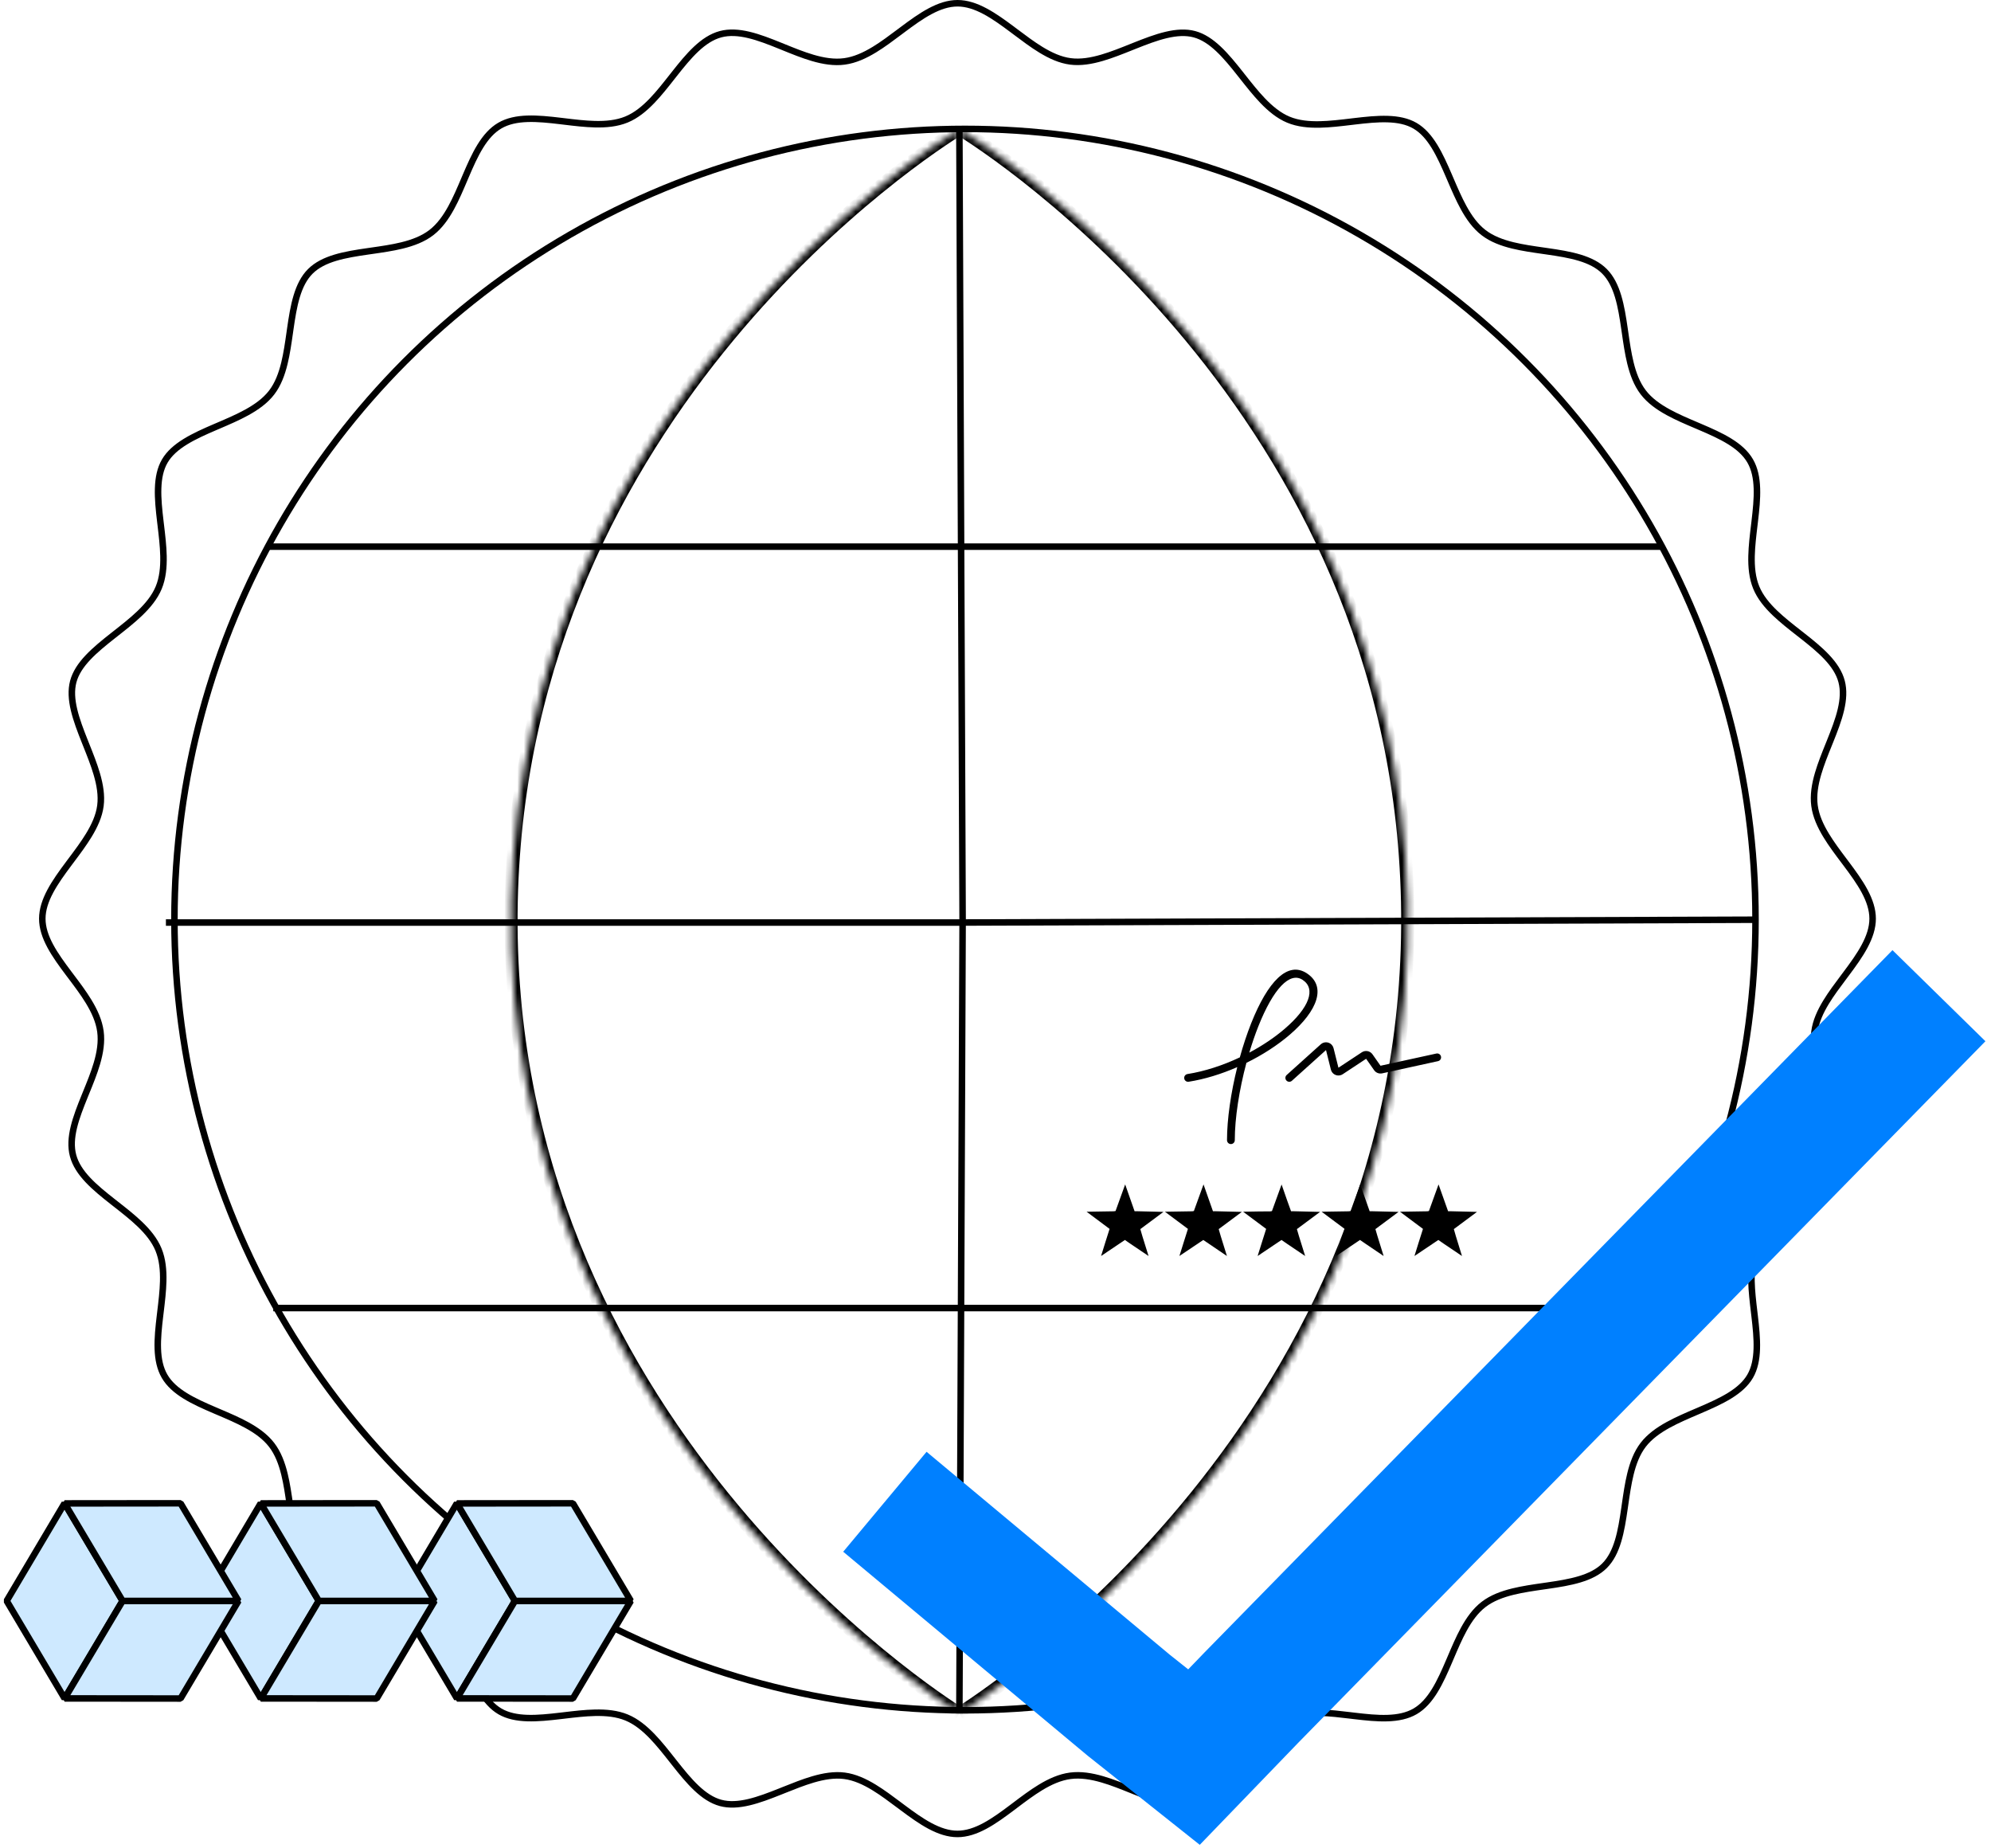 <svg width="100%" height="100%" viewBox="0 0 306 284" fill="none" xmlns="http://www.w3.org/2000/svg">
  <path
    d="M287.808 141.167C287.808 142.573 287.335 143.971 286.578 145.389C285.82 146.81 284.797 148.218 283.726 149.649C283.606 149.811 283.485 149.972 283.363 150.134C282.415 151.398 281.452 152.681 280.663 153.973C279.773 155.432 279.079 156.944 278.874 158.51C278.669 160.076 278.949 161.724 279.43 163.374C279.862 164.853 280.468 166.37 281.063 167.862C281.132 168.034 281.2 168.205 281.268 168.376C281.932 170.045 282.557 171.675 282.925 173.237C283.292 174.798 283.391 176.251 283.037 177.571C282.683 178.892 281.872 180.099 280.775 181.266C279.678 182.434 278.324 183.532 276.918 184.645C276.779 184.755 276.64 184.864 276.501 184.974C275.236 185.973 273.948 186.99 272.831 188.064C271.59 189.256 270.524 190.549 269.917 192.017C269.31 193.484 269.151 195.15 269.187 196.867C269.22 198.408 269.412 200.028 269.601 201.619C269.622 201.8 269.644 201.981 269.665 202.161C269.873 203.938 270.055 205.666 270.004 207.264C269.953 208.861 269.671 210.287 268.984 211.473C268.296 212.659 267.198 213.614 265.836 214.455C264.472 215.297 262.88 216.003 261.232 216.711C261.071 216.78 260.91 216.849 260.748 216.919C259.266 217.553 257.756 218.2 256.396 218.946C254.886 219.775 253.52 220.747 252.549 222.01C251.577 223.273 250.991 224.841 250.582 226.51C250.214 228.009 249.982 229.627 249.754 231.216C249.728 231.394 249.703 231.572 249.677 231.749C249.421 233.52 249.15 235.238 248.688 236.773C248.226 238.305 247.583 239.616 246.606 240.592C245.63 241.569 244.32 242.212 242.788 242.674C241.255 243.137 239.538 243.407 237.768 243.663C237.59 243.689 237.412 243.715 237.233 243.74C235.646 243.968 234.029 244.201 232.53 244.568C230.86 244.977 229.29 245.563 228.024 246.534C226.758 247.505 225.788 248.87 224.964 250.377C224.224 251.729 223.586 253.229 222.958 254.703C222.887 254.87 222.815 255.038 222.744 255.204C222.041 256.849 221.339 258.44 220.495 259.805C219.653 261.168 218.69 262.272 217.487 262.97C216.284 263.668 214.851 263.955 213.254 264.008C211.655 264.062 209.932 263.88 208.161 263.67C207.968 263.648 207.775 263.624 207.582 263.601C206.009 263.412 204.408 263.22 202.884 263.184C201.17 263.144 199.506 263.299 198.032 263.903C196.557 264.507 195.266 265.57 194.081 266.81C193.018 267.921 192.015 269.202 191.028 270.461C190.914 270.606 190.801 270.751 190.687 270.895C189.582 272.301 188.491 273.655 187.321 274.754C186.152 275.851 184.934 276.665 183.586 277.023C182.238 277.381 180.78 277.282 179.225 276.915C177.669 276.547 176.054 275.921 174.398 275.256C174.241 275.193 174.082 275.129 173.924 275.066C172.432 274.465 170.91 273.852 169.417 273.418C167.763 272.937 166.101 272.662 164.498 272.873C162.894 273.084 161.364 273.781 159.896 274.673C158.578 275.474 157.279 276.453 156.005 277.414C155.863 277.522 155.72 277.629 155.578 277.736C154.156 278.805 152.763 279.826 151.354 280.582C149.949 281.336 148.561 281.807 147.155 281.807C145.748 281.807 144.35 281.334 142.929 280.577C141.508 279.819 140.098 278.796 138.665 277.725C138.504 277.605 138.342 277.483 138.18 277.362C136.915 276.414 135.63 275.451 134.337 274.662C132.876 273.772 131.364 273.078 129.798 272.873C128.232 272.668 126.585 272.949 124.935 273.433C123.464 273.865 121.953 274.47 120.469 275.064C120.291 275.135 120.113 275.207 119.936 275.277C118.269 275.942 116.64 276.568 115.077 276.935C113.516 277.301 112.062 277.397 110.739 277.037C109.414 276.676 108.206 275.861 107.041 274.763C105.874 273.665 104.78 272.312 103.67 270.907C103.564 270.773 103.457 270.638 103.351 270.503C102.352 269.236 101.334 267.945 100.259 266.826C99.068 265.587 97.775 264.523 96.304 263.916C94.834 263.309 93.166 263.15 91.447 263.186C89.904 263.219 88.281 263.411 86.689 263.6C86.509 263.622 86.33 263.643 86.151 263.664C84.374 263.872 82.646 264.054 81.049 264.003C79.454 263.952 78.031 263.67 76.849 262.983C75.666 262.296 74.713 261.197 73.874 259.835C73.034 258.471 72.329 256.879 71.621 255.231C71.554 255.073 71.486 254.914 71.418 254.755C70.782 253.27 70.135 251.758 69.388 250.395C68.56 248.885 67.587 247.519 66.324 246.548C65.061 245.576 63.489 244.993 61.816 244.59C60.326 244.23 58.719 244.004 57.139 243.782C56.946 243.755 56.754 243.728 56.563 243.7C54.786 243.448 53.063 243.18 51.523 242.715C49.986 242.25 48.672 241.599 47.692 240.608C46.71 239.614 46.066 238.295 45.605 236.76C45.142 235.224 44.874 233.509 44.619 231.743C44.594 231.568 44.569 231.394 44.544 231.218C44.317 229.632 44.086 228.017 43.718 226.519C43.309 224.854 42.722 223.288 41.747 222.023C40.773 220.757 39.407 219.787 37.899 218.962C36.547 218.223 35.047 217.585 33.574 216.958C33.406 216.886 33.238 216.815 33.071 216.743C31.426 216.04 29.836 215.338 28.47 214.494C27.106 213.652 26 212.689 25.299 211.485C24.598 210.282 24.309 208.849 24.255 207.253C24.201 205.654 24.383 203.931 24.594 202.16C24.617 201.964 24.641 201.768 24.664 201.572C24.854 200.002 25.046 198.405 25.083 196.883C25.124 195.17 24.97 193.505 24.366 192.031C23.762 190.556 22.699 189.265 21.459 188.08C20.346 187.016 19.064 186.011 17.803 185.024C17.659 184.911 17.515 184.799 17.372 184.686C15.965 183.581 14.61 182.49 13.51 181.319C12.411 180.151 11.594 178.932 11.233 177.584C10.872 176.238 10.974 174.78 11.347 173.226C11.721 171.67 12.356 170.055 13.03 168.399C13.092 168.247 13.154 168.094 13.216 167.941C13.827 166.444 14.451 164.916 14.891 163.417C15.376 161.763 15.653 160.1 15.435 158.495C15.217 156.892 14.517 155.363 13.624 153.895C12.824 152.581 11.849 151.286 10.892 150.017C10.782 149.87 10.672 149.724 10.562 149.579C9.495 148.158 8.477 146.766 7.723 145.359C6.971 143.955 6.501 142.57 6.501 141.167C6.501 139.763 6.974 138.367 7.731 136.947C8.489 135.526 9.512 134.115 10.583 132.682C10.703 132.522 10.823 132.361 10.943 132.2C11.893 130.933 12.857 129.646 13.646 128.35C14.536 126.889 15.23 125.376 15.435 123.81C15.64 122.244 15.36 120.596 14.879 118.946C14.446 117.465 13.839 115.946 13.242 114.452C13.175 114.281 13.107 114.112 13.039 113.942C12.375 112.273 11.748 110.642 11.379 109.077C11.01 107.514 10.908 106.059 11.259 104.735C11.61 103.411 12.42 102.204 13.516 101.039C14.612 99.873 15.966 98.779 17.375 97.669C17.515 97.558 17.657 97.447 17.799 97.335C19.063 96.341 20.35 95.329 21.468 94.259C22.712 93.068 23.781 91.775 24.392 90.304C25.002 88.833 25.162 87.165 25.125 85.446C25.092 83.901 24.898 82.278 24.708 80.685C24.687 80.506 24.665 80.327 24.644 80.149C24.434 78.372 24.251 76.645 24.302 75.048C24.352 73.453 24.634 72.03 25.324 70.848C26.015 69.665 27.115 68.712 28.477 67.873C29.84 67.032 31.43 66.327 33.075 65.62C33.232 65.553 33.39 65.485 33.548 65.418C35.031 64.782 36.543 64.135 37.904 63.387C39.412 62.558 40.776 61.586 41.748 60.323C42.719 59.06 43.304 57.489 43.711 55.816C44.075 54.321 44.305 52.708 44.531 51.123C44.557 50.936 44.584 50.749 44.611 50.563C44.867 48.786 45.137 47.062 45.602 45.523C46.067 43.985 46.716 42.67 47.702 41.69C48.688 40.709 50.003 40.065 51.535 39.603C53.069 39.141 54.784 38.873 56.551 38.618C56.727 38.593 56.903 38.567 57.079 38.542C58.665 38.315 60.281 38.084 61.78 37.717C63.447 37.308 65.016 36.721 66.285 35.747C67.554 34.772 68.526 33.406 69.351 31.898C70.093 30.543 70.732 29.039 71.36 27.563C71.43 27.398 71.5 27.234 71.57 27.07C72.272 25.425 72.974 23.834 73.816 22.469C74.658 21.105 75.62 19.999 76.823 19.298C78.026 18.597 79.459 18.308 81.055 18.254C82.654 18.2 84.377 18.382 86.148 18.593C86.344 18.616 86.54 18.64 86.737 18.663C88.306 18.853 89.904 19.045 91.425 19.082C93.139 19.123 94.803 18.969 96.277 18.366C97.752 17.762 99.043 16.7 100.23 15.462C101.294 14.353 102.3 13.073 103.288 11.816C103.402 11.672 103.515 11.528 103.628 11.385C104.734 9.981 105.828 8.629 106.999 7.531C108.169 6.435 109.389 5.619 110.737 5.258C112.084 4.897 113.542 4.998 115.097 5.368C116.654 5.74 118.269 6.372 119.924 7.042C120.081 7.105 120.238 7.169 120.395 7.233C121.887 7.839 123.408 8.457 124.899 8.894C126.549 9.377 128.206 9.652 129.801 9.434C131.394 9.216 132.919 8.516 134.386 7.623C135.69 6.829 136.978 5.862 138.244 4.912C138.4 4.795 138.556 4.678 138.711 4.562C140.137 3.495 141.537 2.476 142.951 1.723C144.363 0.97 145.757 0.5 147.168 0.5C148.577 0.5 149.977 0.973 151.396 1.73C152.817 2.488 154.225 3.511 155.655 4.582C155.817 4.703 155.98 4.825 156.143 4.948C157.405 5.895 158.686 6.857 159.976 7.645C161.434 8.535 162.945 9.229 164.511 9.434C166.077 9.639 167.725 9.359 169.375 8.876C170.854 8.443 172.372 7.836 173.864 7.239C174.036 7.17 174.207 7.101 174.378 7.033C176.046 6.368 177.676 5.741 179.238 5.372C180.799 5.004 182.252 4.904 183.572 5.258C184.893 5.612 186.1 6.424 187.267 7.52C188.435 8.618 189.533 9.972 190.646 11.379C190.757 11.519 190.868 11.66 190.979 11.801C191.977 13.065 192.993 14.352 194.064 15.47C195.257 16.712 196.549 17.78 198.017 18.39C199.484 19.001 201.15 19.161 202.868 19.124C204.41 19.091 206.032 18.898 207.624 18.707C207.804 18.686 207.983 18.664 208.162 18.643C209.939 18.433 211.667 18.25 213.266 18.3C214.862 18.351 216.288 18.633 217.473 19.324C218.66 20.015 219.615 21.114 220.456 22.476C221.298 23.839 222.004 25.429 222.712 27.075C222.781 27.235 222.85 27.395 222.919 27.556C223.554 29.037 224.201 30.545 224.947 31.903C225.776 33.411 226.748 34.776 228.011 35.746C229.274 36.718 230.844 37.303 232.514 37.71C234.006 38.074 235.615 38.304 237.196 38.529C237.383 38.556 237.57 38.583 237.757 38.61C239.529 38.865 241.249 39.136 242.784 39.601C244.317 40.066 245.628 40.715 246.605 41.7C247.583 42.687 248.226 44.002 248.688 45.534C249.151 47.069 249.421 48.783 249.677 50.55C249.703 50.727 249.728 50.905 249.754 51.082C249.982 52.667 250.214 54.281 250.582 55.779C250.991 57.446 251.577 59.015 252.548 60.283C253.519 61.553 254.884 62.525 256.391 63.35C257.746 64.092 259.25 64.731 260.727 65.359C260.891 65.429 261.055 65.499 261.219 65.569C262.864 66.271 264.454 66.972 265.819 67.815C267.182 68.656 268.286 69.618 268.984 70.821C269.682 72.024 269.969 73.458 270.022 75.054C270.076 76.653 269.894 78.377 269.684 80.147C269.661 80.34 269.638 80.534 269.615 80.728C269.426 82.3 269.234 83.9 269.198 85.424C269.158 87.138 269.313 88.802 269.917 90.276C270.521 91.751 271.584 93.041 272.825 94.226C273.936 95.287 275.217 96.29 276.475 97.275C276.62 97.388 276.765 97.501 276.909 97.615C278.316 98.718 279.669 99.808 280.768 100.977C281.865 102.144 282.679 103.362 283.037 104.709C283.395 106.057 283.295 107.518 282.927 109.075C282.558 110.635 281.93 112.253 281.264 113.911C281.199 114.073 281.134 114.235 281.068 114.398C280.467 115.888 279.855 117.407 279.421 118.894C278.939 120.546 278.663 122.204 278.874 123.798C279.085 125.392 279.782 126.918 280.674 128.385C281.47 129.695 282.443 130.988 283.398 132.259C283.511 132.41 283.624 132.56 283.736 132.71C284.806 134.137 285.826 135.537 286.582 136.951C287.337 138.363 287.808 139.757 287.808 141.167Z"
    stroke="black" stroke-miterlimit="10" />
  <circle cx="148.308" cy="141.307" r="121.5" stroke="black" />
  <mask id="path-3-inside-1" fill="white">
    <path
      d="M147.45 263.296C144.186 261.276 76.918 218.308 78.577 138.54C80.182 62.594 142.858 22.574 147.45 19.79" />
  </mask>
  <path
    d="M78.577 138.54L77.578 138.519L77.578 138.519L78.577 138.54ZM147.976 262.446C146.399 261.47 128.866 250.292 111.944 229.443C95.027 208.602 78.754 178.141 79.577 138.561L77.578 138.519C76.741 178.707 93.273 209.614 110.391 230.704C127.504 251.787 145.237 263.103 146.924 264.147L147.976 262.446ZM79.577 138.561C81.17 63.173 143.418 23.405 147.968 20.645L146.931 18.935C142.299 21.744 79.194 62.016 77.578 138.519L79.577 138.561Z"
    fill="black" mask="url(#path-3-inside-1)" />
  <mask id="path-5-inside-2" fill="white">
    <path
      d="M147.448 263.296C150.712 261.276 217.981 218.308 216.321 138.54C214.717 62.594 152.04 22.574 147.448 19.79" />
  </mask>
  <path
    d="M216.321 138.54L217.321 138.519L217.321 138.519L216.321 138.54ZM147.975 264.147C149.662 263.103 167.395 251.787 184.507 230.704C201.626 209.614 218.157 178.707 217.321 138.519L215.321 138.561C216.145 178.141 199.872 208.602 182.955 229.443C166.032 250.292 148.499 261.47 146.922 262.446L147.975 264.147ZM217.321 138.519C215.705 62.016 152.599 21.744 147.967 18.935L146.93 20.645C151.481 23.405 213.729 63.173 215.321 138.561L217.321 138.519Z"
    fill="black" mask="url(#path-5-inside-2)" />
  <path d="M147.448 263.296L147.946 141.543L147.448 19.79" stroke="black" stroke-miterlimit="10" />
  <path d="M25.5 141.761L146.67 141.761L270.032 141.324" stroke="black" stroke-miterlimit="10" />
  <path d="M42 201H254" stroke="black" stroke-miterlimit="10" />
  <path d="M41 84L255.5 84" stroke="black" stroke-miterlimit="10" />
  <path d="M136 230.765L173.47 262.023L183.505 270L192.334 260.85L298 153" stroke="#0080FF" stroke-width="20"
    stroke-miterlimit="10" />
  <path
    d="M215.165 186.197C215.733 186.616 216.911 187.495 218.698 188.835C218.548 189.3 218.327 189.997 218.036 190.923C217.749 191.851 217.531 192.542 217.39 193L221.061 190.536C221.037 190.536 222.248 191.358 224.695 193C223.858 190.313 223.441 188.935 223.443 188.866C223.443 188.866 224.626 187.978 227.001 186.221L222.963 186.122L222.559 186.122C222.249 185.277 221.761 183.903 221.093 182C220.509 183.598 220.016 184.96 219.615 186.087C219.529 186.107 219.441 186.121 219.353 186.13C218.324 186.138 216.928 186.16 215.165 186.197Z"
    fill="black" />
  <path
    d="M203.123 186.197C203.697 186.616 204.874 187.495 206.657 188.835C206.508 189.3 206.289 189.997 205.998 190.923C205.708 191.85 205.491 192.542 205.348 193L209.019 190.536C208.995 190.536 210.23 191.358 212.653 193C211.813 190.313 211.392 188.935 211.389 188.866C211.389 188.866 212.577 187.978 214.947 186.221L210.909 186.122L210.505 186.122C210.209 185.277 209.724 183.903 209.051 182C208.467 183.598 207.974 184.96 207.573 186.087C207.488 186.106 207.402 186.121 207.315 186.13C206.281 186.138 204.884 186.16 203.123 186.197Z"
    fill="black" />
  <path
    d="M191.061 186.197C191.634 186.616 192.813 187.495 194.598 188.835C194.445 189.3 194.227 189.995 193.936 190.923C193.645 191.851 193.427 192.542 193.286 193L196.957 190.536C196.935 190.536 198.147 191.357 200.591 193C199.746 190.313 199.323 188.935 199.323 188.866C199.323 188.866 200.51 187.978 202.885 186.221L198.826 186.122L198.423 186.122C198.124 185.285 197.615 183.915 196.969 182.012C196.379 183.61 195.885 184.972 195.487 186.098C195.402 186.119 195.315 186.133 195.228 186.142C194.224 186.142 192.835 186.16 191.061 186.197Z"
    fill="black" />
  <path
    d="M179.039 186.197C179.612 186.616 180.791 187.495 182.576 188.835C182.423 189.3 182.205 189.995 181.914 190.923C181.623 191.851 181.409 192.542 181.264 193L184.935 190.536C184.935 190.536 186.146 191.358 188.569 193C187.724 190.313 187.302 188.935 187.305 188.866C187.305 188.866 188.488 187.978 190.863 186.221L186.825 186.122L186.421 186.122C186.122 185.277 185.639 183.903 184.971 182C184.381 183.598 183.887 184.96 183.489 186.087C183.404 186.107 183.318 186.121 183.231 186.13C182.177 186.138 180.804 186.162 179.039 186.197Z"
    fill="black" />
  <path
    d="M167.001 186.197C167.572 186.616 168.75 187.495 170.534 188.835C170.386 189.3 170.166 189.997 169.872 190.923C169.586 191.851 169.367 192.542 169.226 193L172.889 190.536C172.865 190.536 174.076 191.358 176.523 193C175.678 190.313 175.257 188.935 175.259 188.866C175.259 188.866 176.442 187.978 178.817 186.221L174.779 186.122L174.375 186.122C174.079 185.277 173.597 183.903 172.929 182C172.345 183.598 171.852 184.96 171.451 186.087C171.365 186.107 171.277 186.121 171.189 186.13C170.168 186.138 168.772 186.16 167.001 186.197Z"
    fill="black" />
  <path
    d="M189.777 175.203C189.777 175.533 189.51 175.801 189.179 175.801C188.849 175.801 188.581 175.533 188.581 175.203C188.581 171.975 189.173 167.918 190.158 163.972C187.713 165.043 185.153 165.834 182.692 166.222C182.366 166.274 182.059 166.051 182.008 165.724C181.956 165.398 182.179 165.092 182.505 165.04C185.157 164.622 187.94 163.711 190.551 162.479C191.056 160.657 191.642 158.885 192.287 157.259C194.84 150.834 197.903 147.597 200.877 149.58C203.88 151.581 202.523 155.3 198.244 158.981C196.347 160.612 194.039 162.104 191.562 163.32C190.455 167.463 189.777 171.82 189.777 175.203ZM197.463 158.074C201.23 154.834 202.281 151.953 200.214 150.575C198.231 149.253 195.688 151.94 193.399 157.701C192.894 158.974 192.426 160.34 192.005 161.75C194.022 160.679 195.892 159.425 197.463 158.074ZM198.553 166.076C198.307 166.297 197.929 166.277 197.708 166.031C197.487 165.786 197.507 165.407 197.752 165.186L202.995 160.468C203.486 160.026 204.243 160.066 204.685 160.557C204.816 160.702 204.909 160.877 204.956 161.067L205.707 164.069L209.302 161.697C209.843 161.34 210.569 161.478 210.941 162.008L212.173 163.765L220.757 161.89C221.08 161.819 221.399 162.024 221.469 162.346C221.54 162.669 221.335 162.988 221.013 163.059L212.428 164.934C211.957 165.037 211.47 164.847 211.193 164.452L209.961 162.695L206.366 165.067C206.253 165.142 206.128 165.196 205.997 165.229C205.356 165.389 204.706 165 204.546 164.359L203.796 161.357L198.553 166.076Z"
    fill="black" />
  <path d="M61.329 245.997L70.234 260.992L79.141 245.994L70.22 231.002L61.329 245.997Z" fill="#CEE9FF"
    stroke="black" stroke-linejoin="bevel" />
  <path d="M79.144 246.001L96.954 246.001L88.047 261L70.235 260.983L79.144 246.001Z" fill="#CEE9FF" stroke="black"
    stroke-linejoin="bevel" />
  <path d="M79.144 245.999L96.954 245.999L88.047 231L70.235 231.017L79.144 245.999Z" fill="#CEE9FF" stroke="black"
    stroke-linejoin="bevel" />
  <path d="M31.179 245.997L40.084 260.992L48.991 245.994L40.07 231.002L31.179 245.997Z" fill="#CEE9FF"
    stroke="black" stroke-linejoin="bevel" />
  <path d="M48.994 246.001L66.804 246.001L57.897 261L40.085 260.983L48.994 246.001Z" fill="#CEE9FF" stroke="black"
    stroke-linejoin="bevel" />
  <path d="M48.994 245.999L66.804 245.999L57.897 231L40.085 231.017L48.994 245.999Z" fill="#CEE9FF" stroke="black"
    stroke-linejoin="bevel" />
  <path d="M1.028 245.997L9.933 260.992L18.84 245.994L9.92 231.002L1.028 245.997Z" fill="#CEE9FF"
    stroke="black" stroke-linejoin="bevel" />
  <path d="M18.843 246.001L36.653 246.001L27.747 261L9.935 260.983L18.843 246.001Z" fill="#CEE9FF" stroke="black"
    stroke-linejoin="bevel" />
  <path d="M18.843 245.999L36.653 245.999L27.747 231L9.935 231.017L18.843 245.999Z" fill="#CEE9FF" stroke="black"
    stroke-linejoin="bevel" />
</svg>